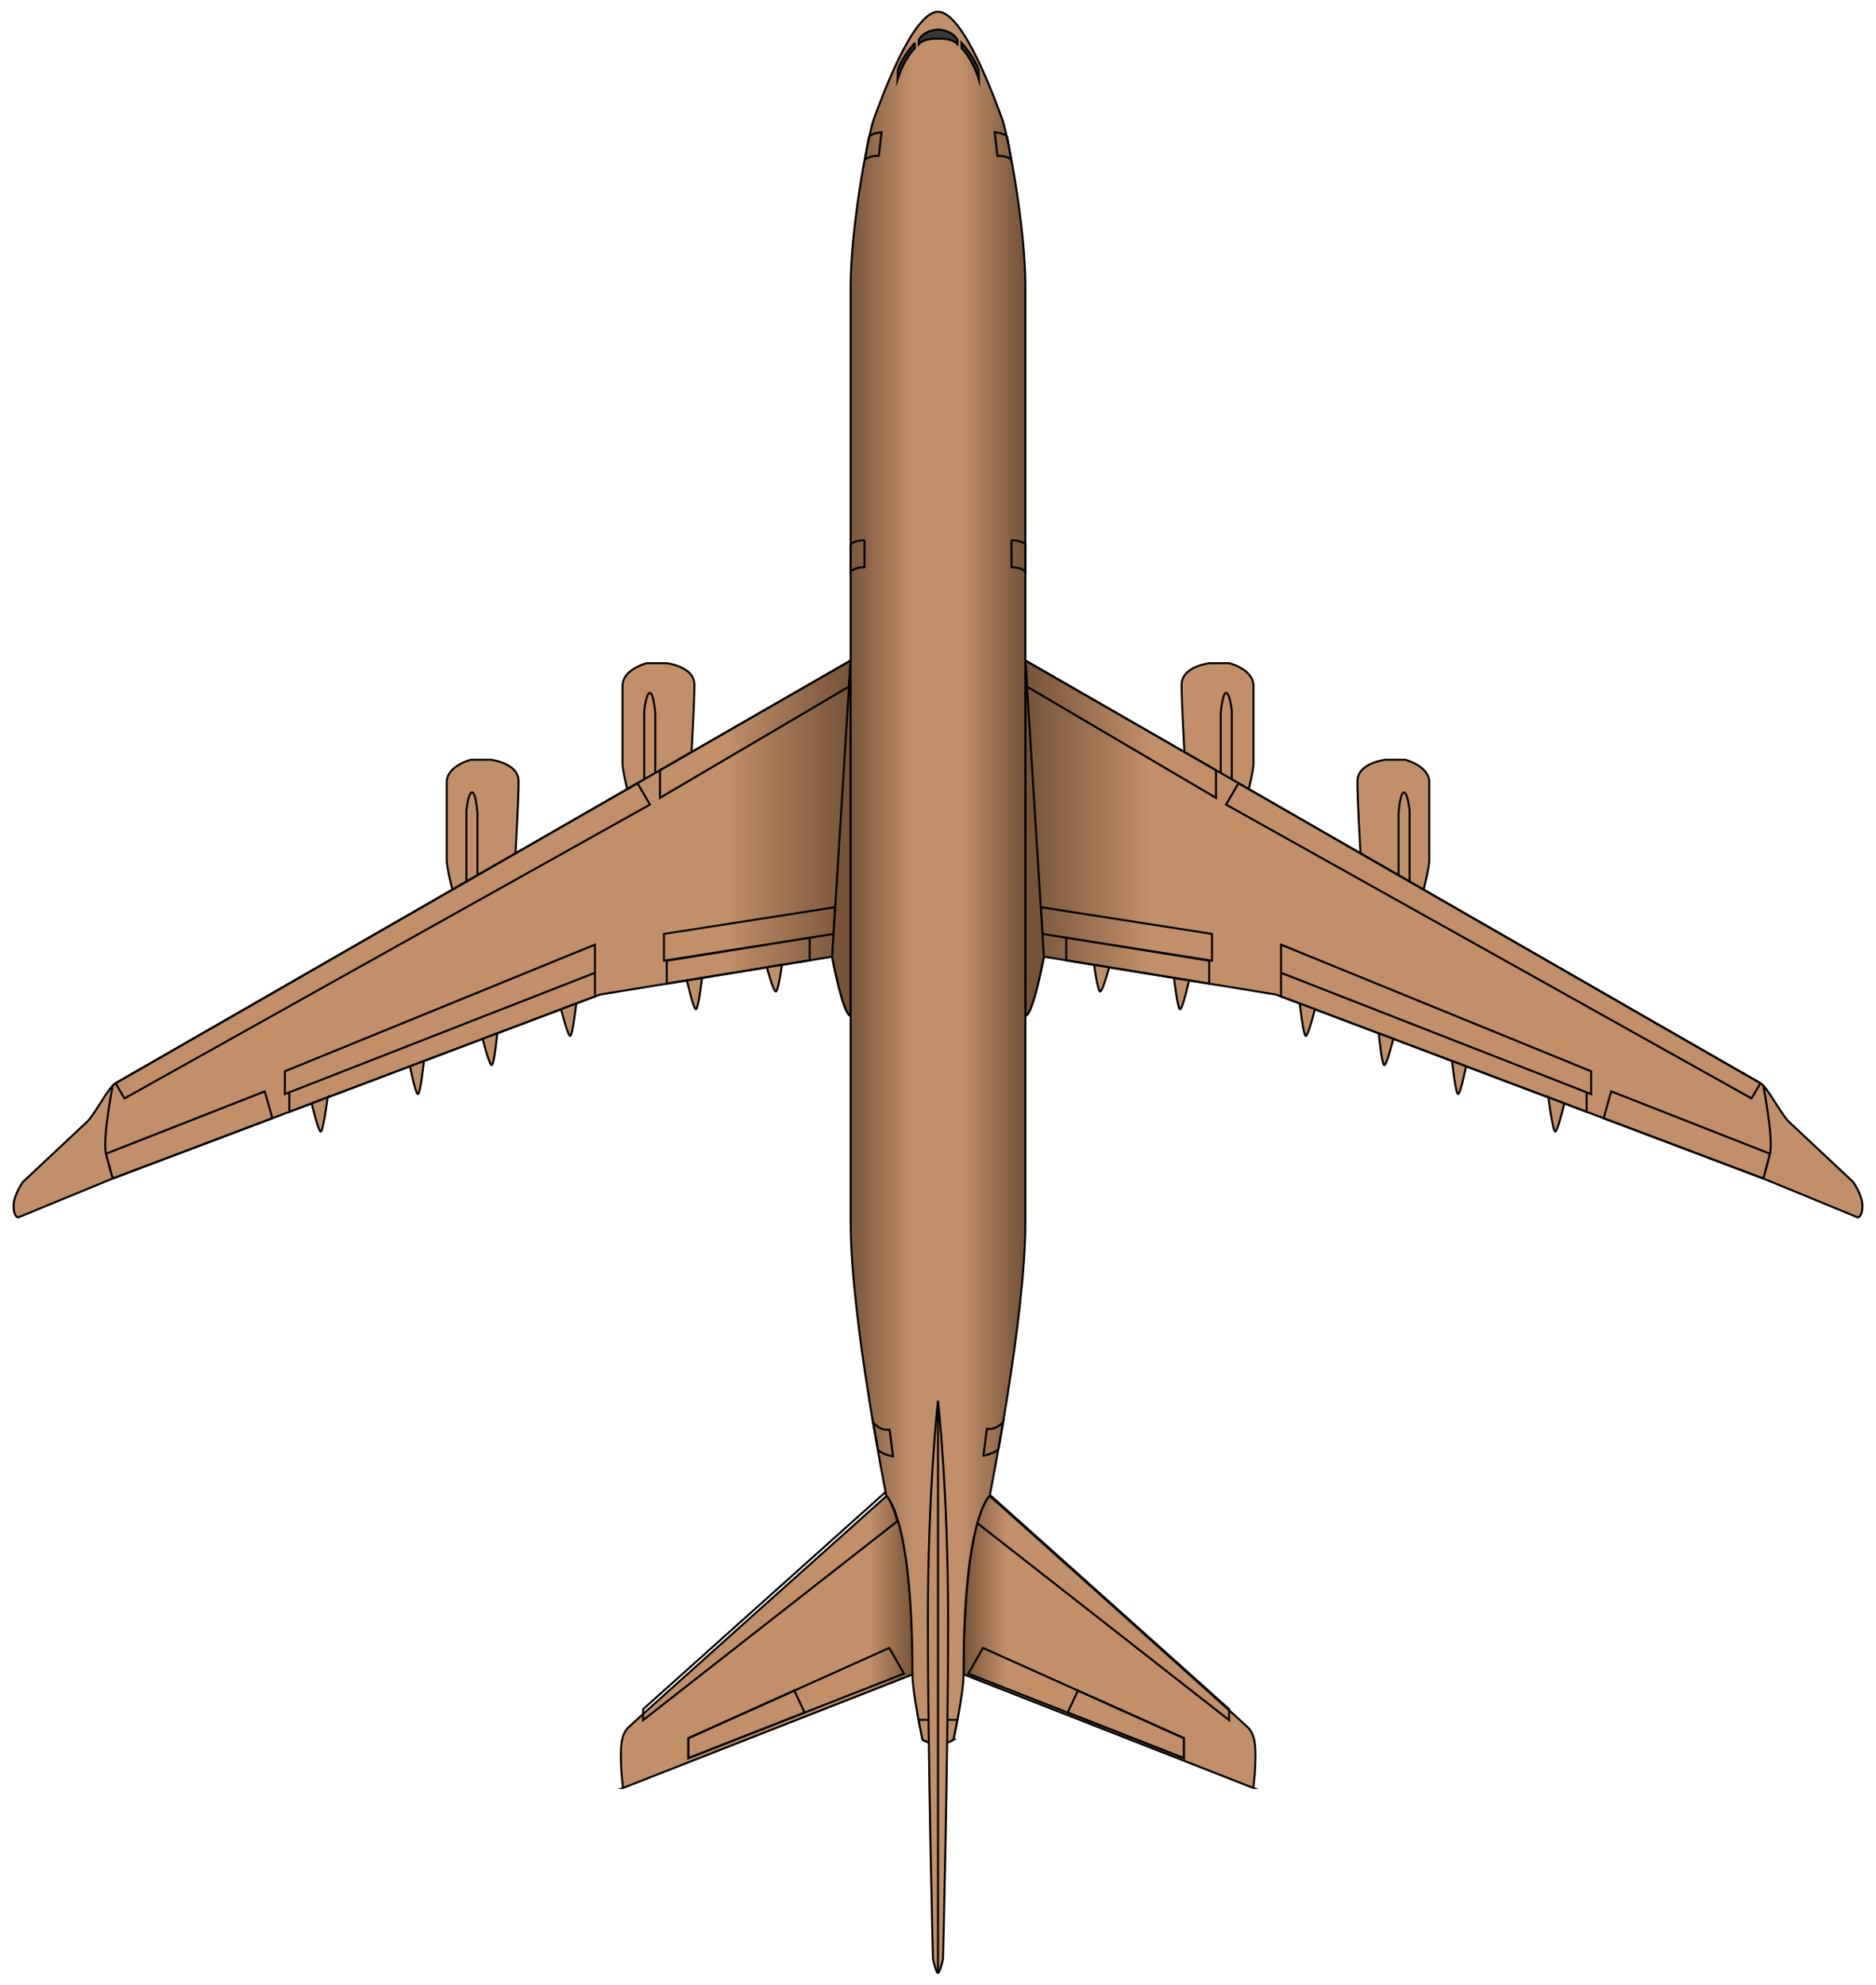 <?xml version="1.0" encoding="UTF-8" standalone="no"?>
<!-- Generator: Adobe Illustrator 15.1.0, SVG Export Plug-In . SVG Version: 6.00 Build 0)  -->

<svg
   xmlns:dc="http://purl.org/dc/elements/1.1/"
   xmlns:cc="http://creativecommons.org/ns#"
   xmlns:rdf="http://www.w3.org/1999/02/22-rdf-syntax-ns#"
   xmlns:svg="http://www.w3.org/2000/svg"
   xmlns="http://www.w3.org/2000/svg"
   xmlns:xlink="http://www.w3.org/1999/xlink"
   xmlns:sodipodi="http://sodipodi.sourceforge.net/DTD/sodipodi-0.dtd"
   xmlns:inkscape="http://www.inkscape.org/namespaces/inkscape"
   version="1.1"
   x="0px"
   y="0px"
   width="174"
   height="184"
   viewBox="0 0 174 184"
   enable-background="new 0 0 1000 1000"
   xml:space="preserve"
   id="svg2"
   inkscape:version="0.48.5 r10040"
   sodipodi:docname="IL-96xxA3.svg"><defs
     id="defs142"><linearGradient
       id="linearGradient3871"><stop
         style="stop-color:#c19069;stop-opacity:1;"
         offset="0"
         id="stop3873" /><stop
         id="stop3879"
         offset="0.85"
         style="stop-color:#c19069;stop-opacity:1;" /><stop
         style="stop-color:#765337;stop-opacity:1;"
         offset="1"
         id="stop3875" /></linearGradient><linearGradient
       id="linearGradient3861"><stop
         style="stop-color:#765337;stop-opacity:1;"
         offset="0"
         id="stop3863" /><stop
         id="stop3869"
         offset="0.15"
         style="stop-color:#c19069;stop-opacity:1;" /><stop
         style="stop-color:#c19069;stop-opacity:1;"
         offset="1"
         id="stop3865" /></linearGradient><linearGradient
       id="linearGradient3889"><stop
         style="stop-color:#765337;stop-opacity:1"
         offset="0"
         id="stop3891" /><stop
         id="stop3899"
         offset="0.369"
         style="stop-color:#c19069;stop-opacity:1;" /><stop
         id="stop3897"
         offset="0.645"
         style="stop-color:#c19069;stop-opacity:1;" /><stop
         style="stop-color:#765337;stop-opacity:1"
         offset="1"
         id="stop3893" /></linearGradient><linearGradient
       inkscape:collect="always"
       xlink:href="#linearGradient3889"
       id="linearGradient3895"
       x1="455.326"
       y1="439.834"
       x2="543.282"
       y2="439.834"
       gradientUnits="userSpaceOnUse" /><linearGradient
       inkscape:collect="always"
       xlink:href="#linearGradient3889"
       id="linearGradient3089"
       gradientUnits="userSpaceOnUse"
       x1="455.326"
       y1="439.834"
       x2="543.282"
       y2="439.834"
       gradientTransform="matrix(0.186,0,0,0.186,-6.06,-0.584)" /><linearGradient
       inkscape:collect="always"
       xlink:href="#linearGradient3861"
       id="linearGradient3867"
       x1="95.01"
       y1="87.045"
       x2="172.833"
       y2="87.045"
       gradientUnits="userSpaceOnUse" /><linearGradient
       inkscape:collect="always"
       xlink:href="#linearGradient3871"
       id="linearGradient3877"
       x1="1.167"
       y1="87.045"
       x2="78.99"
       y2="87.045"
       gradientUnits="userSpaceOnUse" /><linearGradient
       inkscape:collect="always"
       xlink:href="#linearGradient3861"
       id="linearGradient3887"
       x1="89.273"
       y1="152.216"
       x2="116.54"
       y2="152.216"
       gradientUnits="userSpaceOnUse" /><linearGradient
       inkscape:collect="always"
       xlink:href="#linearGradient3871"
       id="linearGradient3896"
       x1="57.491"
       y1="152.216"
       x2="84.758"
       y2="152.216"
       gradientUnits="userSpaceOnUse" /></defs><sodipodi:namedview
     pagecolor="#ffffff"
     bordercolor="#666666"
     borderopacity="1"
     objecttolerance="10"
     gridtolerance="10"
     guidetolerance="10"
     inkscape:pageopacity="0"
     inkscape:pageshadow="2"
     inkscape:window-width="1920"
     inkscape:window-height="1060"
     id="namedview140"
     showgrid="false"
     inkscape:zoom="5.6568542"
     inkscape:cx="58.229254"
     inkscape:cy="61.643459"
     inkscape:window-x="-2"
     inkscape:window-y="-3"
     inkscape:window-maximized="1"
     inkscape:current-layer="svg2"
     fit-margin-top="1"
     fit-margin-left="1"
     fit-margin-right="1"
     fit-margin-bottom="1" /><path
     inkscape:connector-curvature="0"
     style="fill:#c19069;fill-opacity:1;stroke:#000000;stroke-width:0.186;stroke-miterlimit:10"
     id="path5"
     d="m 115.04,76.007 h -3.774 c 0,0 -1.252,-3.103 -1.351,-5.111 -0.099,-2.008 -0.322,-5.688 -0.322,-7.412 0,-1.724 2.606,-2.004 2.606,-2.004 h 1.817 c 0,0 2.242,0.559 2.242,2.097 0,1.537 0,5.964 0,7.176 0,1.211 -1.217,5.255 -1.217,5.255 z"
     stroke-miterlimit="10" /><path
     inkscape:connector-curvature="0"
     style="fill:#c19069;fill-opacity:1;stroke:#000000;stroke-width:0.186;stroke-miterlimit:10"
     id="path7"
     d="m 113.223,73.967 h 0.513 0.513 v -8.061 c 0,0 -0.171,-1.677 -0.528,-1.677 -0.357,0 -0.497,1.91 -0.497,1.91 v 7.828 z"
     stroke-miterlimit="10" /><path
     inkscape:connector-curvature="0"
     style="fill:#c19069;fill-opacity:1;stroke:#000000;stroke-width:0.186;stroke-miterlimit:10"
     id="path10"
     d="m 131.347,84.959 h -3.774 c 0,0 -1.252,-3.103 -1.351,-5.111 -0.099,-2.008 -0.322,-5.688 -0.322,-7.412 0,-1.724 2.606,-2.004 2.606,-2.004 h 1.817 c 0,0 2.242,0.559 2.242,2.097 0,1.537 0,5.964 0,7.176 0,1.211 -1.217,5.255 -1.217,5.255 z"
     stroke-miterlimit="10" /><path
     inkscape:connector-curvature="0"
     style="fill:#c19069;fill-opacity:1;stroke:#000000;stroke-width:0.186;stroke-miterlimit:10"
     id="path12"
     d="m 129.717,83.199 h 0.513 0.513 v -8.061 c 0,0 -0.171,-1.677 -0.528,-1.677 -0.357,0 -0.497,1.91 -0.497,1.91 v 7.828 z"
     stroke-miterlimit="10" /><path
     inkscape:connector-curvature="0"
     style="fill:url(#linearGradient3867);fill-opacity:1;stroke:#000000;stroke-width:0.186;stroke-miterlimit:10"
     id="path15"
     d="m 95.103,61.232 c 0,0 67.556,38.875 68.177,39.186 0.621,0.311 1.921,2.894 2.651,3.583 0.73,0.689 5.938,5.565 5.938,5.565 0,0 0.87,1.18 0.87,2.237 0,1.056 -0.435,1.056 -0.435,1.056 l -8.76,-3.603 -45.197,-17.054 -21.527,-3.51 c 0,0 -1.013,5.467 -1.718,5.467 V 61.232 z"
     stroke-miterlimit="10" /><path
     inkscape:connector-curvature="0"
     id="path17"
     d="m 94.998,61.067 0.012,0.169 0.151,2.423 0.006,0.047 0.041,0.029 17.531,10.315 0.14,0.082 0,-0.163 0,-2.563 0,-0.052 -0.047,-0.029 -17.683,-10.175 -0.151,-0.082 z m 0.21,0.332 17.485,10.059 0,2.347 -17.351,-10.21 -0.134,-2.196 z m 19.628,11.078 -0.047,0.082 -1.147,1.986 -0.052,0.082 0.087,0.047 48.732,27.24 0.082,0.041 0.047,-0.076 0.821,-1.415 0.052,-0.082 -0.082,-0.047 -48.412,-27.811 -0.082,-0.047 z m 0.07,0.256 48.249,27.718 -0.734,1.252 -48.575,-27.147 1.06,-1.823 z m -18.475,11.258 0.012,0.116 0.151,2.481 0.006,0.076 0.076,0.012 2.132,0.338 0,2.015 0,0.082 0.076,0.012 13.25,2.161 0.111,0.017 0,-0.111 0,-2.056 0.157,0.023 0.105,0.017 0,-0.111 0,-2.487 0,-0.076 -0.076,-0.012 -15.883,-2.481 -0.116,-0.017 z m 0.204,0.221 15.685,2.446 0,2.295 -13.402,-2.114 -0.111,-0.017 -2.033,-0.32 -0.14,-2.289 z m 2.359,2.831 13.064,2.103 0,1.934 -13.064,-2.132 0,-1.905 z m 19.727,0.39 0,0.14 0,2.609 0,0.064 0,2.132 0,0.064 0.058,0.023 28.347,10.694 0.128,0.047 0,-0.134 0,-1.672 0.291,0.116 0.128,0.047 0,-0.134 0,-2.114 0,-0.064 -0.058,-0.023 -28.766,-11.742 -0.128,-0.052 z m 0.186,0.28 28.58,11.666 0,1.91 -0.233,-0.087 -0.058,-0.023 -17.933,-7.013 -10.356,-4.048 0,-2.405 z m 0,2.609 4.817,1.881 -0.006,0.006 2.551,0.99 20.799,8.131 0,1.608 -28.161,-10.624 0,-1.992 z m 44.731,10.292 -0.186,0.041 c 0,0 0.239,1.23 0.437,2.633 0.099,0.701 0.191,1.442 0.233,2.097 0.038,0.59 0.036,1.108 -0.023,1.444 l -14.619,-5.737 -0.099,-0.035 -0.029,0.099 -0.705,2.487 -0.023,0.082 0.076,0.029 14.811,5.591 0.099,0.035 0.023,-0.099 c 0,0 0.281,-0.9 0.623,-2.301 l 0,-0.006 0.023,-0.076 -0.006,0 c 0.074,-0.371 0.074,-0.91 0.035,-1.526 -0.043,-0.662 -0.134,-1.41 -0.233,-2.114 -0.198,-1.409 -0.437,-2.644 -0.437,-2.644 z m -14.136,0.687 14.549,5.714 -0.542,2.027 c -0.006,0.019 -0.02,0.083 -0.023,0.093 l -14.637,-5.527 0.652,-2.306 z"
     style="font-size:medium;font-style:normal;font-variant:normal;font-weight:normal;font-stretch:normal;text-indent:0;text-align:start;text-decoration:none;line-height:normal;letter-spacing:normal;word-spacing:normal;text-transform:none;direction:ltr;block-progression:tb;writing-mode:lr-tb;text-anchor:start;baseline-shift:baseline;color:#000000;fill:#000000;fill-opacity:1;fill-rule:nonzero;stroke:none;stroke-width:1;marker:none;visibility:visible;display:inline;overflow:visible;enable-background:accumulate;font-family:Sans;-inkscape-font-specification:Sans" /><path
     inkscape:connector-curvature="0"
     style="fill:#765337;fill-opacity:1;stroke:#000000;stroke-width:0.186;stroke-miterlimit:10"
     id="path19"
     d="m 95.103,61.232 1.718,27.46 c 0,0 -1.013,5.467 -1.718,5.467 V 61.232 z"
     stroke-miterlimit="10" /><path
     inkscape:connector-curvature="0"
     style="fill:#c19069;fill-opacity:1;stroke:#000000;stroke-width:0.186;stroke-miterlimit:10"
     id="path31"
     d="m 101.481,89.451 c 0,0 0.326,2.471 0.559,2.471 0.233,0 0.837,-2.243 0.837,-2.243 l -1.396,-0.228 z"
     stroke-miterlimit="10" /><path
     inkscape:connector-curvature="0"
     style="fill:#c19069;fill-opacity:1;stroke:#000000;stroke-width:0.186;stroke-miterlimit:10"
     id="path33"
     d="m 108.894,90.687 c 0,0 0.326,2.877 0.559,2.877 0.233,0 0.837,-2.676 0.837,-2.676 l -1.396,-0.201 z"
     stroke-miterlimit="10" /><path
     inkscape:connector-curvature="0"
     style="fill:#c19069;fill-opacity:1;stroke:#000000;stroke-width:0.186;stroke-miterlimit:10"
     id="path35"
     d="m 120.555,93.034 c 0,0 0.326,3 0.559,3 0.233,0 0.843,-2.471 0.843,-2.471 l -1.402,-0.529 z"
     stroke-miterlimit="10" /><path
     inkscape:connector-curvature="0"
     style="fill:#c19069;fill-opacity:1;stroke:#000000;stroke-width:0.186;stroke-miterlimit:10"
     id="path37"
     d="m 127.881,95.798 c 0,0 0.281,2.943 0.514,2.943 0.233,0 0.837,-2.433 0.837,-2.433 l -1.351,-0.51 z"
     stroke-miterlimit="10" /><path
     inkscape:connector-curvature="0"
     style="fill:#c19069;fill-opacity:1;stroke:#000000;stroke-width:0.186;stroke-miterlimit:10"
     id="path39"
     d="m 134.678,98.363 c 0,0 0.326,3.064 0.559,3.064 0.233,0 0.738,-2.575 0.738,-2.575 l -1.297,-0.489 z"
     stroke-miterlimit="10" /><path
     inkscape:connector-curvature="0"
     style="fill:#c19069;fill-opacity:1;stroke:#000000;stroke-width:0.186;stroke-miterlimit:10"
     id="path41"
     d="m 143.609,101.733 c 0,0 0.408,3.173 0.641,3.173 0.233,0 0.837,-2.615 0.837,-2.615 l -1.478,-0.558 z"
     stroke-miterlimit="10" /><path
     inkscape:connector-curvature="0"
     style="fill:#c19069;fill-opacity:1;stroke:#000000;stroke-width:0.186;stroke-miterlimit:10"
     id="path50"
     d="m 42.653,84.959 h 3.774 c 0,0 1.252,-3.103 1.351,-5.111 0.099,-2.008 0.322,-5.688 0.322,-7.412 0,-1.724 -2.606,-2.004 -2.606,-2.004 h -1.817 c 0,0 -2.242,0.559 -2.242,2.097 0,1.537 0,5.964 0,7.176 0,1.211 1.217,5.255 1.217,5.255 z"
     stroke-miterlimit="10" /><path
     inkscape:connector-curvature="0"
     style="fill:#c19069;fill-opacity:1;stroke:#000000;stroke-width:0.186;stroke-miterlimit:10"
     id="path52"
     d="M 44.283,83.199 H 43.77 43.258 v -8.061 c 0,0 0.171,-1.677 0.528,-1.677 0.357,0 0.497,1.91 0.497,1.91 v 7.828 z"
     stroke-miterlimit="10" /><path
     inkscape:connector-curvature="0"
     style="fill:#c19069;fill-opacity:1;stroke:#000000;stroke-width:0.186;stroke-miterlimit:10"
     id="path55"
     d="m 58.96,76.007 h 3.774 c 0,0 1.252,-3.103 1.351,-5.111 0.099,-2.008 0.322,-5.688 0.322,-7.412 0,-1.724 -2.606,-2.004 -2.606,-2.004 h -1.817 c 0,0 -2.242,0.559 -2.242,2.097 0,1.537 0,5.964 0,7.176 0,1.211 1.217,5.255 1.217,5.255 z"
     stroke-miterlimit="10" /><path
     inkscape:connector-curvature="0"
     style="fill:#c19069;fill-opacity:1;stroke:#000000;stroke-width:0.186;stroke-miterlimit:10"
     id="path57"
     d="m 60.777,73.967 h -0.513 -0.513 v -8.061 c 0,0 0.171,-1.677 0.528,-1.677 0.357,0 0.497,1.91 0.497,1.91 v 7.828 z"
     stroke-miterlimit="10" /><path
     inkscape:connector-curvature="0"
     style="fill:url(#linearGradient3877);fill-opacity:1;stroke:#000000;stroke-width:0.186;stroke-miterlimit:10"
     id="path60"
     d="m 78.897,61.232 c 0,0 -67.556,38.875 -68.177,39.186 -0.621,0.311 -1.921,2.894 -2.651,3.583 -0.73,0.689 -5.938,5.565 -5.938,5.565 0,0 -0.87,1.18 -0.87,2.237 0,1.056 0.435,1.056 0.435,1.056 l 8.76,-3.603 45.197,-17.054 21.527,-3.51 c 0,0 1.013,5.467 1.718,5.467 V 61.232 z"
     stroke-miterlimit="10" /><path
     inkscape:connector-curvature="0"
     id="path62"
     d="m 78.999,61.067 -0.151,0.082 -17.683,10.175 -0.047,0.029 0,0.052 0,2.563 0,0.163 0.14,-0.082 17.537,-10.315 0.041,-0.029 0,-0.047 0.151,-2.423 0.012,-0.169 z m -0.21,0.332 -0.134,2.196 -17.351,10.21 0,-2.347 17.485,-10.059 z m -19.628,11.078 -0.082,0.047 -48.406,27.811 -0.082,0.047 0.047,0.082 0.827,1.415 0.047,0.076 0.076,-0.041 48.738,-27.24 0.082,-0.047 -0.047,-0.082 -1.153,-1.986 -0.047,-0.082 z m -0.064,0.256 1.054,1.823 -48.575,27.153 -0.728,-1.258 48.249,-27.718 z m 18.469,11.258 -0.116,0.017 -15.877,2.481 -0.082,0.012 0,0.076 0,2.487 0,0.111 0.111,-0.017 0.151,-0.023 0,2.056 0,0.111 0.111,-0.017 13.25,-2.161 0.076,-0.012 0,-0.082 0,-2.015 2.138,-0.338 0.07,-0.012 0.006,-0.076 0.157,-2.481 0.006,-0.116 z m -0.198,0.221 -0.146,2.289 -2.033,0.32 -0.105,0.017 -13.408,2.114 0,-2.295 15.691,-2.446 z m -2.365,2.831 0,1.905 -13.064,2.132 0,-1.934 13.064,-2.103 z m -19.727,0.39 -0.128,0.052 -28.761,11.742 -0.058,0.023 0,0.064 0,2.114 0,0.134 0.128,-0.047 0.285,-0.111 0,1.666 0,0.134 0.128,-0.047 28.347,-10.694 0.058,-0.023 0,-0.064 0,-2.132 0,-0.064 0,-0.134 0,-2.475 0,-0.14 z m -0.186,0.28 0,2.405 -10.245,4.007 -0.111,0.041 -17.927,7.013 -0.064,0.023 -0.227,0.087 0,-1.91 28.574,-11.666 z m 0,2.609 0,1.992 -28.161,10.624 0,-1.608 17.875,-6.989 0.355,-0.14 0.891,-0.344 4.228,-1.648 0,-0.006 4.811,-1.881 z M 10.365,100.614 c 0,0 -0.244,1.236 -0.443,2.644 -0.099,0.704 -0.185,1.452 -0.227,2.114 -0.04,0.617 -0.044,1.155 0.029,1.526 l 0.017,0.082 c 0.342,1.4 0.623,2.301 0.623,2.301 l 0.029,0.099 0.093,-0.035 14.811,-5.591 0.082,-0.029 -0.023,-0.082 -0.711,-2.487 -0.029,-0.099 -0.093,0.035 -14.625,5.737 c -0.059,-0.336 -0.055,-0.854 -0.017,-1.444 0.042,-0.654 0.128,-1.395 0.227,-2.097 0.198,-1.403 0.437,-2.633 0.437,-2.633 l -0.181,-0.041 z m 14.13,0.693 0.658,2.301 -14.637,5.527 c -0.001,-0.004 -0.01,-0.035 -0.012,-0.041 L 9.945,107.015 24.495,101.307 z"
     style="font-size:medium;font-style:normal;font-variant:normal;font-weight:normal;font-stretch:normal;text-indent:0;text-align:start;text-decoration:none;line-height:normal;letter-spacing:normal;word-spacing:normal;text-transform:none;direction:ltr;block-progression:tb;writing-mode:lr-tb;text-anchor:start;baseline-shift:baseline;color:#000000;fill:#000000;fill-opacity:1;fill-rule:nonzero;stroke:none;stroke-width:1;marker:none;visibility:visible;display:inline;overflow:visible;enable-background:accumulate;font-family:Sans;-inkscape-font-specification:Sans" /><path
     inkscape:connector-curvature="0"
     style="fill:#765337;fill-opacity:1;stroke:#000000;stroke-width:0.186;stroke-miterlimit:10"
     id="path64"
     d="m 78.897,61.232 -1.718,27.46 c 0,0 1.013,5.467 1.718,5.467 V 61.232 z"
     stroke-miterlimit="10" /><path
     inkscape:connector-curvature="0"
     style="fill:#c19069;fill-opacity:1;stroke:#000000;stroke-width:0.186;stroke-miterlimit:10"
     id="path76"
     d="m 72.519,89.451 c 0,0 -0.326,2.471 -0.559,2.471 -0.233,0 -0.837,-2.243 -0.837,-2.243 l 1.396,-0.228 z"
     stroke-miterlimit="10" /><path
     inkscape:connector-curvature="0"
     style="fill:#c19069;fill-opacity:1;stroke:#000000;stroke-width:0.186;stroke-miterlimit:10"
     id="path78"
     d="m 65.106,90.687 c 0,0 -0.326,2.877 -0.559,2.877 -0.233,0 -0.837,-2.676 -0.837,-2.676 l 1.396,-0.201 z"
     stroke-miterlimit="10" /><path
     inkscape:connector-curvature="0"
     style="fill:#c19069;fill-opacity:1;stroke:#000000;stroke-width:0.186;stroke-miterlimit:10"
     id="path80"
     d="m 53.445,93.034 c 0,0 -0.326,3 -0.559,3 -0.233,0 -0.843,-2.471 -0.843,-2.471 l 1.402,-0.529 z"
     stroke-miterlimit="10" /><path
     inkscape:connector-curvature="0"
     style="fill:#c19069;fill-opacity:1;stroke:#000000;stroke-width:0.186;stroke-miterlimit:10"
     id="path82"
     d="m 46.119,95.798 c 0,0 -0.281,2.943 -0.514,2.943 -0.233,0 -0.837,-2.433 -0.837,-2.433 l 1.351,-0.51 z"
     stroke-miterlimit="10" /><path
     inkscape:connector-curvature="0"
     style="fill:#c19069;fill-opacity:1;stroke:#000000;stroke-width:0.186;stroke-miterlimit:10"
     id="path84"
     d="m 39.322,98.363 c 0,0 -0.326,3.064 -0.559,3.064 -0.233,0 -0.738,-2.575 -0.738,-2.575 l 1.297,-0.489 z"
     stroke-miterlimit="10" /><path
     inkscape:connector-curvature="0"
     style="fill:#c19069;fill-opacity:1;stroke:#000000;stroke-width:0.186;stroke-miterlimit:10"
     id="path86"
     d="m 30.391,101.733 c 0,0 -0.408,3.173 -0.641,3.173 -0.233,0 -0.837,-2.615 -0.837,-2.615 l 1.478,-0.558 z"
     stroke-miterlimit="10" /><path
     inkscape:connector-curvature="0"
     style="fill:url(#linearGradient3896);fill-opacity:1.0;stroke:#000000;stroke-width:0.186;stroke-miterlimit:10"
     id="path95"
     d="m 57.779,165.759 -0.14,-1.398 c -0.14,-2.47 -0.047,-3.525 0.653,-4.226 0.7,-0.701 23.949,-21.463 23.949,-21.463 2.563,2.998 2.421,16.552 2.421,16.552 l -26.884,10.535 z"
     stroke-miterlimit="10" /><polygon
     style="fill:none;fill-opacity:1;stroke:#000000;stroke-miterlimit:10"
     id="polygon97"
     points="476.024,824.5 483.344,837.316 375.802,879.459 375.802,869.5 "
     stroke-miterlimit="10"
     transform="matrix(0.186,0,0,0.186,-6.06,-0.584)" /><polygon
     style="fill:none;fill-opacity:1;stroke:#000000;stroke-miterlimit:10"
     id="polygon99"
     points="428.667,845.764 433.809,856.728 375.802,879.459 375.802,869.5 "
     stroke-miterlimit="10"
     transform="matrix(0.186,0,0,0.186,-6.06,-0.584)" /><polygon
     style="fill:none;fill-opacity:1;stroke:#000000;stroke-miterlimit:10"
     id="polygon101"
     points="480.08,761.335 353.274,860.5 353.274,855.041 473.774,747.167 475.095,748.956 476.923,752.317 478.711,756.825 "
     stroke-miterlimit="10"
     transform="matrix(0.186,0,0,0.186,-6.06,-0.584)" /><path
     inkscape:connector-curvature="0"
     style="fill:url(#linearGradient3887);fill-opacity:1.0;stroke:#000000;stroke-width:0.186;stroke-miterlimit:10"
     id="path104"
     d="m 116.251,165.759 0.14,-1.398 c 0.14,-2.47 0.047,-3.525 -0.653,-4.226 -0.7,-0.701 -23.949,-21.463 -23.949,-21.463 -2.563,2.998 -2.421,16.552 -2.421,16.552 l 26.884,10.535 z"
     stroke-miterlimit="10" /><polygon
     style="fill:none;fill-opacity:1;stroke:#000000;stroke-miterlimit:10"
     id="polygon106"
     points="522.75,824.5 515.43,837.316 622.972,879.459 622.972,869.5 "
     stroke-miterlimit="10"
     transform="matrix(0.186,0,0,0.186,-6.06,-0.584)" /><polygon
     style="fill:none;fill-opacity:1;stroke:#000000;stroke-miterlimit:10"
     id="polygon108"
     points="570.106,845.764 564.965,856.728 622.972,879.459 622.972,869.5 "
     stroke-miterlimit="10"
     transform="matrix(0.186,0,0,0.186,-6.06,-0.584)" /><polygon
     style="fill:none;fill-opacity:1;stroke:#000000;stroke-miterlimit:10"
     id="polygon110"
     points="518.694,761.335 645.5,860.5 645.5,855.041 525,747.167 523.679,748.956 521.851,752.317 520.063,756.825 "
     stroke-miterlimit="10"
     transform="matrix(0.186,0,0,0.186,-6.06,-0.584)" /><path
     inkscape:connector-curvature="0"
     style="fill:url(#linearGradient3089);fill-opacity:1;stroke:#000000;stroke-width:0.186;stroke-miterlimit:10"
     id="path113"
     d="m 87,161.69 c -0.751,0 -1.434,-0.404 -1.434,-0.404 0,0 -0.932,-4.256 -0.932,-6.057 0,-14.662 -2.423,-16.557 -2.423,-16.557 0,0 -3.314,-16.401 -3.314,-25.379 0,-8.977 0,-78.497 0,-86.76 0,-5.56 1.651,-14.171 2.165,-15.532 0.514,-1.36 3.521,-9.909 5.939,-9.909 2.418,0 5.425,8.549 5.939,9.909 0.514,1.36 2.165,9.971 2.165,15.532 0,8.263 0,77.782 0,86.76 0,8.977 -3.314,25.379 -3.314,25.379 0,0 -2.423,1.895 -2.423,16.557 0,1.802 -0.932,6.057 -0.932,6.057 0,0 -0.683,0.404 -1.434,0.404 z"
     stroke-miterlimit="10" /><path
     inkscape:connector-curvature="0"
     style="fill:#c19069;fill-opacity:1;stroke:#000000;stroke-width:0.186;stroke-miterlimit:10"
     id="path115"
     d="m 88.434,161.286 c -1.434,0.854 -2.869,0 -2.869,0 l -0.371,-1.84 h 3.597 l -0.357,1.84 z"
     stroke-miterlimit="10" /><path
     style="fill:#383838;stroke:#000000;stroke-width:0.186;stroke-miterlimit:10"
     inkscape:connector-curvature="0"
     id="path117"
     d="M 85.217,4.091 V 3.703 c 0.513,-0.947 1.783,-0.963 1.783,-0.963 0,0 1.294,0.016 1.807,0.963 V 4.091 C 88.263,3.5 87,3.586 87,3.586 c 0,0 -1.24,-0.085 -1.783,0.505 z"
     stroke-miterlimit="10" /><path
     style="fill:#383838;stroke:#000000;stroke-width:0.186;stroke-miterlimit:10"
     inkscape:connector-curvature="0"
     id="path119"
     d="m 84.86,3.967 -0.016,0.513 c 0,0 -0.961,0.877 -1.597,2.912 l 0.031,-0.909 c 0.419,-1.274 1.582,-2.516 1.582,-2.516 z"
     stroke-miterlimit="10" /><path
     style="fill:#383838;stroke:#000000;stroke-width:0.186;stroke-miterlimit:10"
     inkscape:connector-curvature="0"
     id="path121"
     d="m 89.18,3.967 0.016,0.513 c 0,0 0.96,0.877 1.597,2.912 L 90.761,6.483 C 90.342,5.209 89.18,3.967 89.18,3.967 z"
     stroke-miterlimit="10" /><path
     inkscape:connector-curvature="0"
     style="fill:none;stroke:#000000;stroke-width:0.186;stroke-miterlimit:10"
     id="path123"
     d="m 92.255,12.253 0.255,2.185 c 0.929,0 1.279,0.362 1.279,0.362 0,0 -0.249,-1.546 -0.364,-2.065 -0.122,-0.381 -1.17,-0.482 -1.17,-0.482 z"
     stroke-miterlimit="10" /><path
     inkscape:connector-curvature="0"
     style="fill:none;stroke:#000000;stroke-width:0.186;stroke-miterlimit:10"
     id="path125"
     d="m 81.764,12.253 -0.255,2.185 c -0.929,0 -1.279,0.362 -1.279,0.362 0,0 0.249,-1.546 0.364,-2.065 0.122,-0.381 1.17,-0.482 1.17,-0.482 z"
     stroke-miterlimit="10" /><path
     inkscape:connector-curvature="0"
     style="fill:none;stroke:#000000;stroke-width:0.186;stroke-miterlimit:10"
     id="path127"
     d="m 93.816,50.075 0.008,2.505 c 0.929,0 1.279,0.415 1.279,0.415 v -2.451 c -0.122,-0.437 -1.287,-0.469 -1.287,-0.469 z"
     stroke-miterlimit="10" /><path
     inkscape:connector-curvature="0"
     style="fill:none;stroke:#000000;stroke-width:0.186;stroke-miterlimit:10"
     id="path129"
     d="m 80.184,50.075 -0.008,2.505 c -0.929,0 -1.279,0.415 -1.279,0.415 v -2.451 c 0.122,-0.437 1.287,-0.469 1.287,-0.469 z"
     stroke-miterlimit="10" /><path
     inkscape:connector-curvature="0"
     style="fill:none;stroke:#000000;stroke-width:0.186;stroke-miterlimit:10"
     id="path131"
     d="m 91.214,134.949 0.322,-2.483 c 0.922,0.116 1.504,-0.642 1.504,-0.642 l -0.428,2.463 c -0.175,0.419 -1.398,0.663 -1.398,0.663 z"
     stroke-miterlimit="10" /><path
     inkscape:connector-curvature="0"
     style="fill:none;stroke:#000000;stroke-width:0.186;stroke-miterlimit:10"
     id="path133"
     d="m 82.829,135.021 -0.322,-2.484 c -0.922,0.116 -1.504,-0.642 -1.504,-0.642 l 0.428,2.463 c 0.175,0.419 1.398,0.663 1.398,0.663 z"
     stroke-miterlimit="10" /><path
     inkscape:connector-curvature="0"
     style="fill:#c19069;fill-opacity:1;stroke:#000000;stroke-width:0.186;stroke-miterlimit:10"
     id="path136"
     d="m 87,129.851 c 0,0 0.937,8.197 0.937,20.502 0,12.305 -0.469,31.25 -0.469,31.25 0,0 -0.281,1.305 -0.469,1.305 -0.187,0 -0.469,-1.305 -0.469,-1.305 0,0 -0.469,-18.945 -0.469,-31.25 0,-12.305 0.938,-20.502 0.938,-20.502"
     stroke-miterlimit="10" /><line
     style="fill:#c19069;fill-opacity:1;stroke:#000000;stroke-width:0.186;stroke-miterlimit:10"
     id="line138"
     y2="130.205"
     x2="87"
     y1="182.751"
     x1="87"
     stroke-miterlimit="10" /></svg>